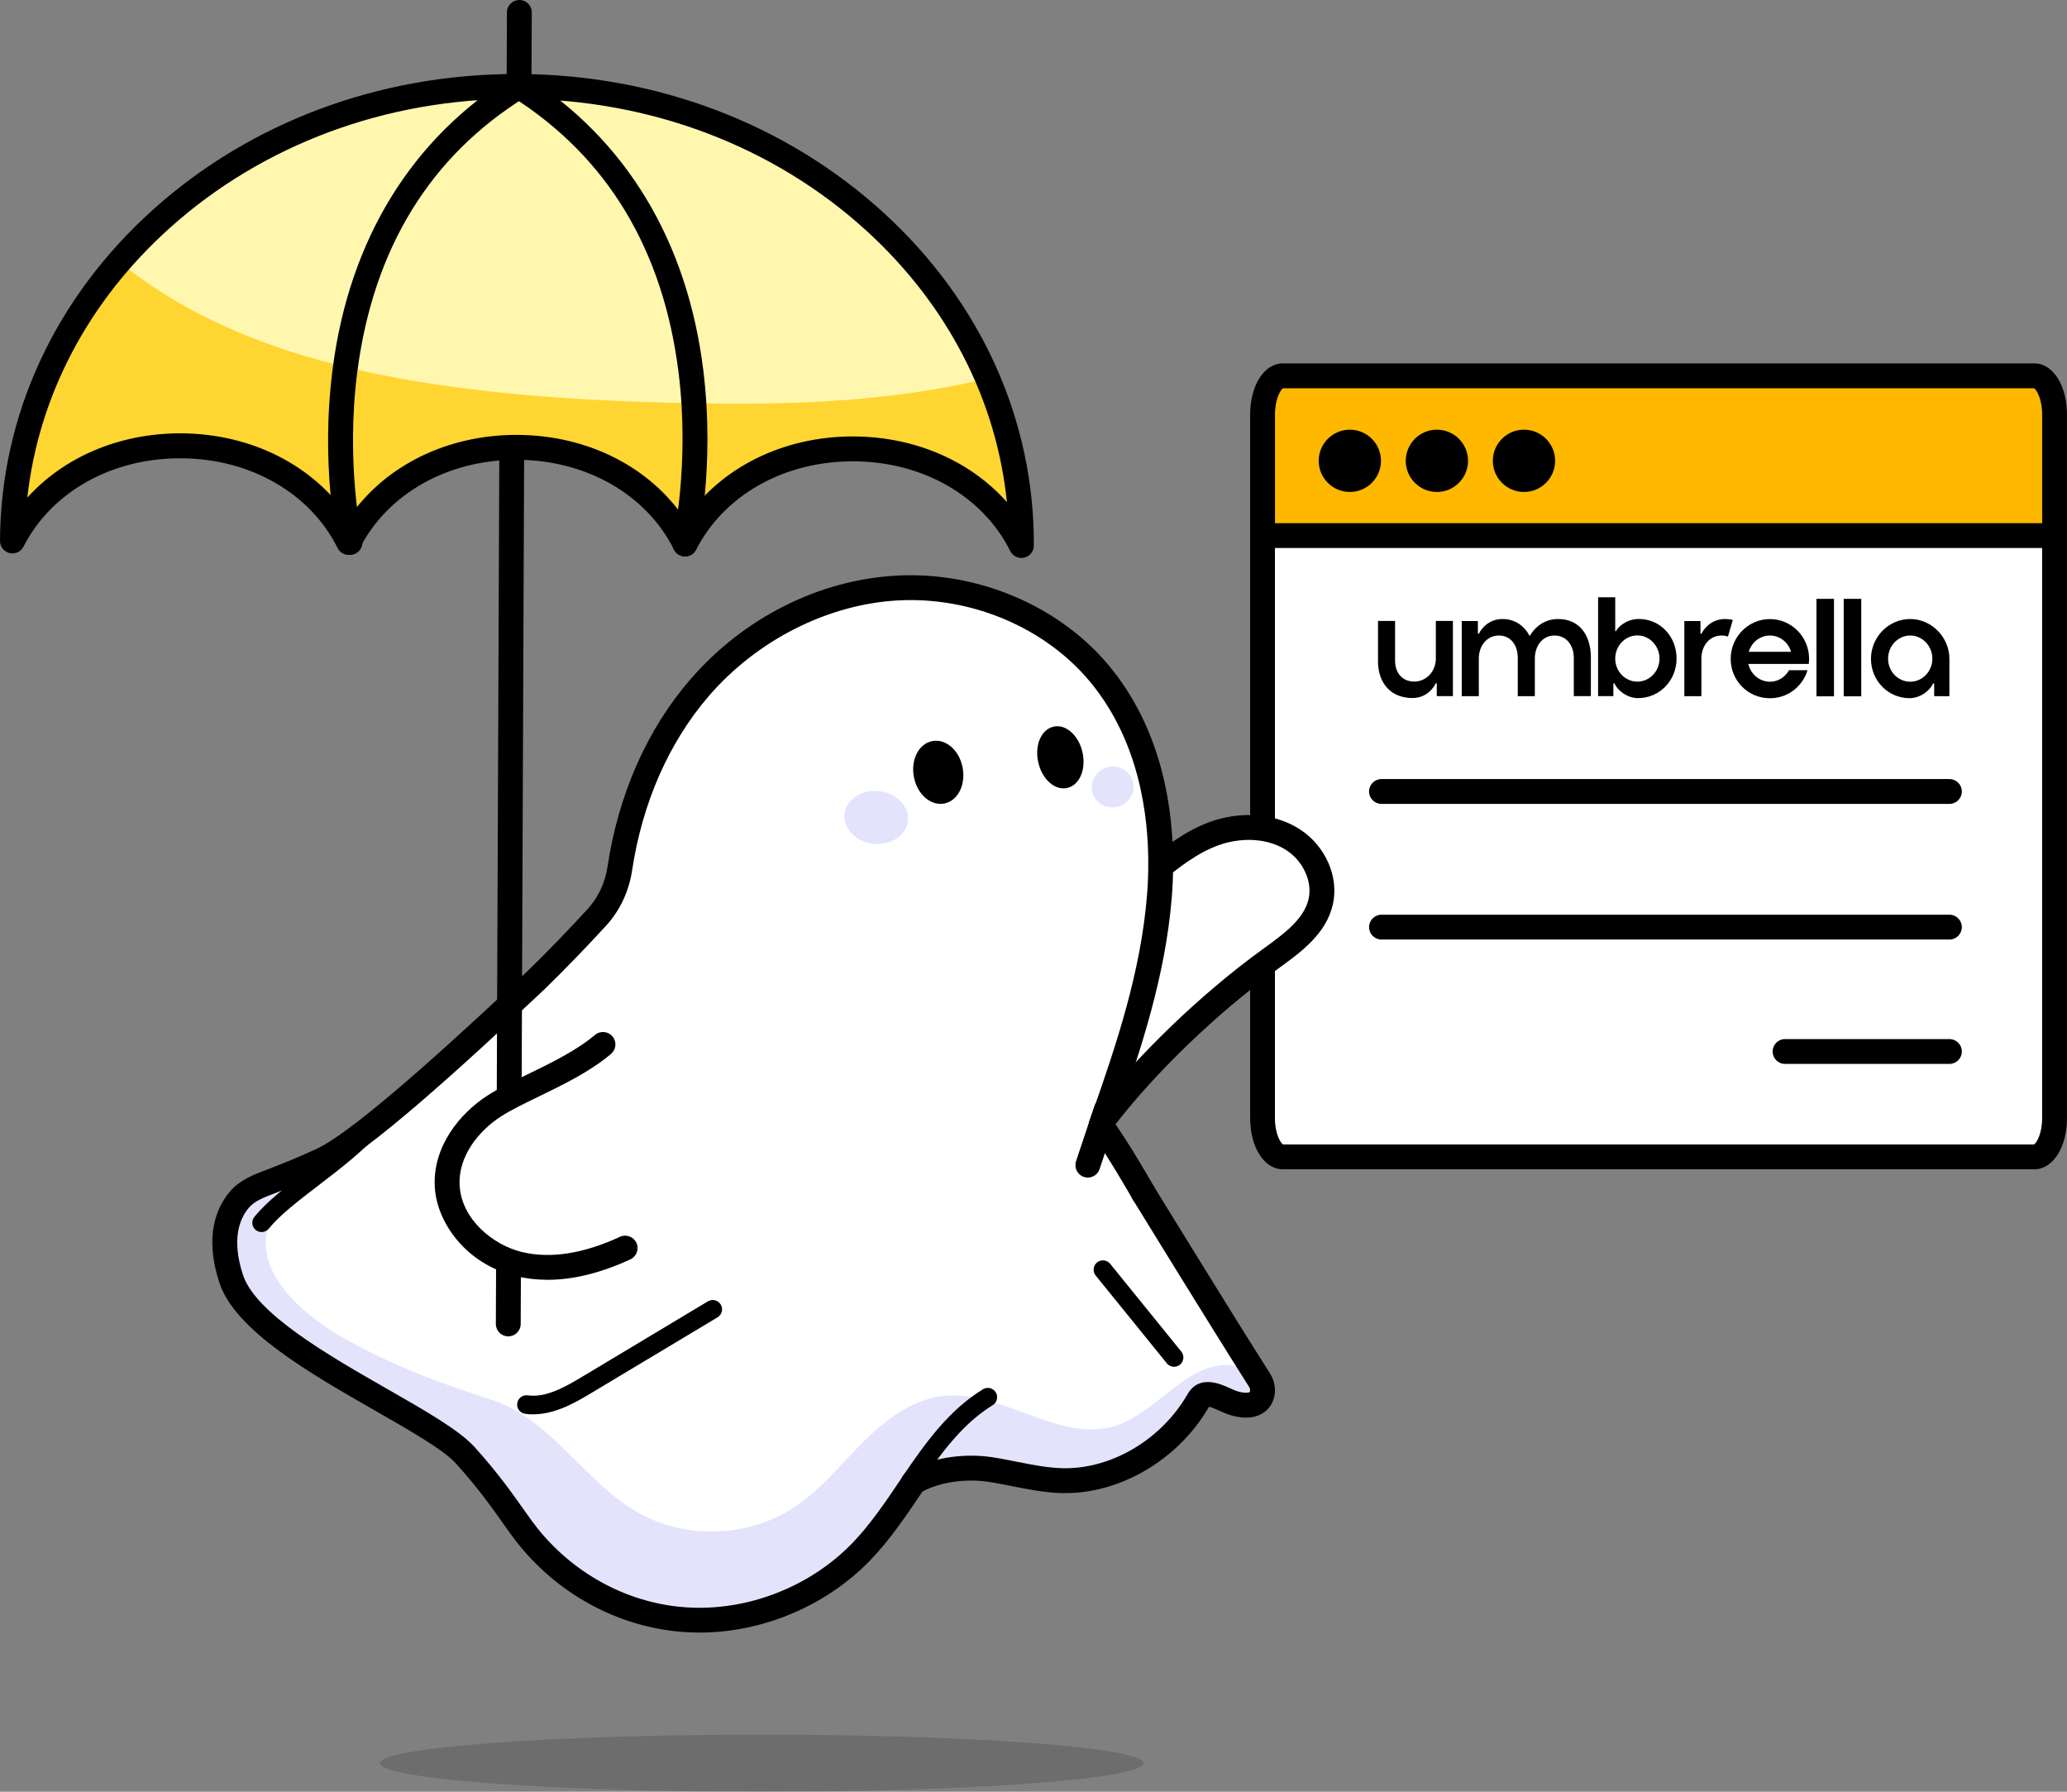 <svg width="270" height="234" viewBox="0 0 270 234" fill="none" xmlns="http://www.w3.org/2000/svg">
<rect x="0" y="0" width="270" height="234" fill="#808080" stroke="none"/>
<g clip-path="url(#clip0_2934_974)">
<path d="M264.716 49.085H168.58C166.557 49.085 164.917 50.724 164.917 52.747V147.056C164.917 149.078 166.557 150.718 168.58 150.718H264.716C266.738 150.718 268.378 149.078 268.378 147.056V52.747C268.378 50.724 266.738 49.085 264.716 49.085Z" fill="white"/>
<path d="M164.244 70.57V52.747L166.746 48.598H265.527L268.378 50.524L269.189 54.766V70.57H164.244Z" fill="#FFB800"/>
<path d="M265.738 152.708H167.562C165.132 152.708 163.299 149.829 163.299 146.009V54.158C163.299 50.338 165.132 47.459 167.562 47.459H265.738C268.167 47.459 270 50.338 270 54.158V146.009C270 149.829 268.167 152.708 265.738 152.708ZM167.598 149.464H265.693C266.013 149.294 266.751 148.081 266.751 146.009V71.571H166.536V146.009C166.536 148.081 167.278 149.29 167.594 149.464H167.598ZM166.54 68.331H266.756V54.162C266.756 52.09 266.013 50.881 265.697 50.707H167.602C167.282 50.877 166.544 52.09 166.544 54.162V68.331H166.54ZM254.642 138.949H233.168C232.271 138.949 231.546 138.223 231.546 137.327C231.546 136.431 232.271 135.705 233.168 135.705H254.642C255.538 135.705 256.264 136.431 256.264 137.327C256.264 138.223 255.538 138.949 254.642 138.949ZM254.642 122.704H180.454C179.558 122.704 178.832 121.978 178.832 121.082C178.832 120.185 179.558 119.459 180.454 119.459H254.642C255.538 119.459 256.264 120.185 256.264 121.082C256.264 121.978 255.538 122.704 254.642 122.704ZM254.642 104.99H180.454C179.558 104.99 178.832 104.264 178.832 103.368C178.832 102.472 179.558 101.746 180.454 101.746H254.642C255.538 101.746 256.264 102.472 256.264 103.368C256.264 104.264 255.538 104.99 254.642 104.99Z" fill="black"/>
<path d="M176.322 64.251C178.568 64.251 180.389 62.431 180.389 60.184C180.389 57.938 178.568 56.117 176.322 56.117C174.075 56.117 172.254 57.938 172.254 60.184C172.254 62.431 174.075 64.251 176.322 64.251Z" fill="black"/>
<path d="M187.693 64.251C189.94 64.251 191.761 62.431 191.761 60.184C191.761 57.938 189.94 56.117 187.693 56.117C185.447 56.117 183.625 57.938 183.625 60.184C183.625 62.431 185.447 64.251 187.693 64.251Z" fill="black"/>
<path d="M199.069 64.251C201.316 64.251 203.137 62.431 203.137 60.184C203.137 57.938 201.316 56.117 199.069 56.117C196.823 56.117 195.001 57.938 195.001 60.184C195.001 62.431 196.823 64.251 199.069 64.251Z" fill="black"/>
<g opacity="0.15">
<path d="M99.502 234C127.029 234 149.344 232.332 149.344 230.274C149.344 228.215 127.029 226.547 99.502 226.547C71.975 226.547 49.66 228.215 49.66 230.274C49.66 232.332 71.975 234 99.502 234Z" fill="black"/>
</g>
<path d="M168.917 109.678C171.549 111.39 173.215 114.699 172.518 117.76C171.759 121.098 168.653 123.276 165.879 125.287C158.238 130.818 149.787 138.803 144.068 146.301C147.434 136.784 150.622 127.144 151.441 117.083C151.551 115.773 151.608 114.455 151.616 113.137H151.62C154.069 111.171 156.795 109.265 159.836 108.49C162.882 107.72 166.28 107.971 168.917 109.678Z" fill="white"/>
<path d="M143.861 146.885C143.853 146.913 143.841 146.938 143.833 146.966C146.193 150.247 149.345 155.794 149.345 155.794C149.345 155.794 159.678 172.628 164.512 180.223C164.865 180.771 165.011 181.44 164.857 182.072C164.411 183.889 162.221 183.682 160.708 183.086C159.341 182.551 157.468 181.273 156.539 182.867C152.986 189.06 145.918 193.545 138.747 193.366C135.544 193.289 132.425 192.369 129.249 191.898C126.078 191.432 122.1 191.914 119.354 193.573C117.209 196.74 115.096 199.96 112.468 202.673C106.81 208.504 98.642 211.818 90.523 211.574C82.4 211.331 74.447 207.531 69.151 201.367C66.778 198.606 62.516 191.144 59.426 189.218C55.67 186.878 50.378 181.383 46.038 180.515C40.831 178.22 40.198 177.827 35.368 174.266C31.836 169.359 27.862 165.474 29.91 159.789C32.383 152.919 40.121 152.473 46.038 148.203C57.605 139.857 68.315 130.327 77.959 119.816C79.582 118.048 80.6 115.822 80.96 113.449C82.258 104.856 85.677 96.43 91.375 89.828C97.848 82.334 107.301 77.346 117.184 76.798C127.072 76.255 137.231 80.334 143.578 87.934C149.357 94.856 151.681 104.07 151.616 113.145C151.608 114.463 151.551 115.781 151.441 117.091C150.622 127.152 147.434 136.791 144.068 146.309L143.861 146.893V146.885Z" fill="white"/>
<path d="M45.556 70.845C37.197 54.097 10.143 53.992 1.622 70.643C1.772 37.694 31.402 11.12 67.796 11.286C104.19 11.452 133.572 38.298 133.422 71.247C125.064 54.499 98.01 54.393 89.489 71.044C81.13 54.296 54.076 54.191 45.556 70.841V70.845Z" fill="#FFF7AE"/>
<path d="M89.473 71.048C89.473 71.048 98.788 30.905 67.796 11.286L89.473 71.048Z" fill="#FFF7AE"/>
<path d="M45.722 70.846C45.722 70.846 36.629 30.622 67.8 11.286L45.722 70.846Z" fill="#FFF7AE"/>
<path d="M128.758 49.474C116.734 52.37 104.251 52.877 91.93 52.686C80.441 52.507 68.927 51.952 57.548 50.293C47.129 48.773 36.723 46.275 27.233 41.611C23.064 39.563 19.158 37.085 15.573 34.218C6.89 44.267 1.687 56.907 1.622 70.663C10.143 54.012 37.197 54.113 45.556 70.865C54.076 54.215 81.13 54.316 89.489 71.068C98.01 54.417 125.064 54.519 133.422 71.271C133.459 63.566 131.877 56.194 128.969 49.421C128.896 49.438 128.827 49.458 128.758 49.474Z" fill="#FFD631"/>
<path d="M67.8 12.279H67.792C66.896 12.279 66.174 11.545 66.178 10.649L66.218 1.614C66.218 0.722 66.948 0 67.841 0H67.849C68.745 0 69.467 0.734 69.463 1.63L69.422 10.665C69.422 11.557 68.692 12.279 67.8 12.279Z" fill="black"/>
<path d="M133.422 72.873C132.818 72.873 132.25 72.536 131.971 71.977C128.381 64.787 120.55 60.293 111.527 60.249C111.482 60.249 111.433 60.249 111.389 60.249C102.41 60.249 94.579 64.661 90.933 71.79C90.657 72.333 90.097 72.674 89.489 72.674H89.481C88.868 72.674 88.313 72.325 88.037 71.778C84.448 64.588 76.617 60.095 67.593 60.05C67.549 60.05 67.5 60.05 67.455 60.05C58.477 60.05 50.645 64.462 46.999 71.591C46.724 72.135 46.164 72.475 45.556 72.475H45.547C44.935 72.475 44.38 72.127 44.104 71.579C40.515 64.389 32.683 59.896 23.66 59.851H23.522C14.543 59.851 6.712 64.263 3.066 71.393C2.725 72.062 1.971 72.406 1.237 72.232C0.507 72.041 0 71.388 0 70.638C0.077 54.239 7.19 38.861 20.034 27.34C32.748 15.937 49.579 9.664 67.451 9.664C67.569 9.664 67.687 9.664 67.804 9.664C85.811 9.745 102.714 16.18 115.408 27.774C128.146 39.413 135.118 54.855 135.045 71.255C135.045 72.005 134.521 72.658 133.791 72.828C133.67 72.856 133.544 72.869 133.422 72.869V72.873ZM67.455 56.798C67.508 56.798 67.557 56.798 67.609 56.798C76.803 56.842 84.939 61.011 89.505 67.848C94.12 61.084 102.248 57.001 111.389 57.001C111.442 57.001 111.49 57.001 111.543 57.001C119.565 57.041 126.779 60.22 131.524 65.573C130.162 52.231 123.787 39.827 113.218 30.171C101.12 19.116 84.987 12.985 67.788 12.908C67.678 12.908 67.565 12.908 67.451 12.908C50.378 12.908 34.318 18.881 22.2 29.753C11.542 39.316 5.053 51.66 3.569 64.989C8.342 59.705 15.545 56.595 23.522 56.595C23.575 56.595 23.623 56.595 23.676 56.595C32.866 56.64 41.001 60.808 45.568 67.645C50.183 60.881 58.31 56.798 67.451 56.798H67.455Z" fill="black"/>
<path d="M89.473 72.67C89.351 72.67 89.229 72.658 89.104 72.629C88.232 72.427 87.688 71.555 87.891 70.683C87.919 70.565 90.142 60.687 88.633 48.622C86.626 32.604 79.322 20.503 66.928 12.656C66.17 12.178 65.947 11.176 66.425 10.418C66.904 9.659 67.905 9.436 68.664 9.915C81.759 18.204 89.781 31.485 91.865 48.322C93.427 60.95 91.152 70.991 91.054 71.413C90.88 72.163 90.215 72.67 89.477 72.67H89.473Z" fill="black"/>
<path d="M45.718 72.467C44.976 72.467 44.307 71.956 44.136 71.202C44.039 70.78 41.817 60.719 43.459 48.107C45.649 31.286 53.768 18.078 66.941 9.907C67.703 9.432 68.701 9.668 69.175 10.43C69.645 11.192 69.414 12.19 68.652 12.664C56.189 20.394 48.8 32.426 46.691 48.424C45.102 60.484 47.279 70.391 47.304 70.488C47.498 71.364 46.951 72.228 46.079 72.427C45.957 72.455 45.84 72.467 45.722 72.467H45.718Z" fill="black"/>
<path d="M66.393 174.53H66.385C65.488 174.53 64.766 173.796 64.77 172.9L65.225 58.412C65.225 57.52 65.955 56.798 66.847 56.798H66.855C67.751 56.798 68.473 57.532 68.469 58.428L68.015 172.916C68.015 173.808 67.285 174.53 66.393 174.53Z" fill="black"/>
<path d="M32.408 155.636L44.874 150.673C44.874 150.673 35.542 155.726 34.78 161.444C34.018 167.161 40.356 172.304 45.422 175.061C51.939 178.609 57.272 180.568 64.333 182.859C71.989 185.345 76.308 193.512 83.296 197.515C89.55 201.096 97.815 200.812 103.809 196.813C107.232 194.53 109.827 191.246 112.739 188.338C115.651 185.43 119.143 182.766 123.231 182.312C130.892 181.456 138.297 188.52 145.654 186.225C151.242 184.481 155.103 177.669 160.923 178.322C162.817 178.536 164.844 180.398 163.977 182.093C163.466 183.095 162.144 183.451 161.044 183.204C159.945 182.957 159.021 182.243 157.678 181.894C153.217 189.242 144.583 193.845 135.998 193.456C130.462 193.204 124.675 191.087 119.163 193.062C115.286 202.191 106.603 209.113 96.838 210.861C87.072 212.609 76.528 209.125 69.722 201.907C66.892 198.906 63.331 190.937 59.758 188.877C55.528 186.44 45.422 180.844 45.422 180.844L30.996 169.096L29.48 160.478L32.412 155.628L32.408 155.636Z" fill="#E3E3FC"/>
<path d="M78.762 136.406C74.621 139.922 68.076 142.169 64.519 144.468C60.971 146.767 58.12 150.705 58.42 155.048C58.752 159.915 63.071 163.949 67.764 165.085C72.452 166.229 77.347 164.992 81.654 163.001" fill="white"/>
<path d="M71.507 167.141C70.079 167.141 68.705 166.979 67.378 166.658C60.841 165.073 57.11 159.671 56.802 155.154C56.433 149.772 60.091 145.401 63.639 143.102C65.083 142.169 66.932 141.273 68.891 140.32C71.9 138.86 75.311 137.205 77.716 135.165C78.401 134.586 79.423 134.671 80.003 135.352C80.583 136.033 80.498 137.059 79.817 137.639C77.1 139.947 73.494 141.694 70.311 143.239C68.445 144.144 66.681 144.999 65.407 145.827C62.638 147.623 59.77 150.957 60.046 154.935C60.346 159.298 64.446 162.607 68.153 163.508C71.864 164.412 76.179 163.747 80.981 161.529C81.792 161.151 82.757 161.508 83.134 162.319C83.511 163.13 83.154 164.096 82.343 164.473C78.495 166.249 74.869 167.145 71.515 167.145L71.507 167.141Z" fill="black"/>
<path d="M144.064 147.923C143.719 147.923 143.375 147.814 143.083 147.591C142.369 147.047 142.235 146.03 142.778 145.316C148.355 138.004 156.843 129.825 164.93 123.973L165.141 123.819C167.691 121.97 170.332 120.056 170.936 117.399C171.451 115.141 170.23 112.464 168.032 111.037C165.952 109.69 163.109 109.334 160.233 110.059C157.403 110.781 154.803 112.659 152.633 114.399C151.936 114.958 150.914 114.849 150.354 114.147C149.794 113.45 149.904 112.428 150.606 111.868C153.047 109.909 156.003 107.789 159.439 106.913C163.186 105.964 166.966 106.475 169.8 108.312C173.154 110.493 174.918 114.524 174.103 118.117C173.227 121.966 169.946 124.342 167.047 126.443L166.836 126.597C158.988 132.278 150.76 140.202 145.362 147.283C145.041 147.7 144.559 147.919 144.072 147.919L144.064 147.923Z" fill="black"/>
<path d="M149.344 157.416C148.78 157.416 148.229 157.12 147.933 156.593C147.9 156.54 144.798 151.082 142.515 147.911C141.992 147.185 142.158 146.171 142.884 145.648C143.61 145.125 144.624 145.291 145.147 146.017C147.531 149.33 150.622 154.76 150.751 154.991C151.194 155.77 150.922 156.759 150.143 157.201C149.892 157.343 149.616 157.412 149.344 157.412V157.416Z" fill="black"/>
<path d="M119.354 195.195C118.806 195.195 118.267 194.916 117.963 194.413C117.501 193.646 117.744 192.649 118.514 192.186C121.349 190.475 125.652 189.733 129.485 190.297C130.632 190.467 131.772 190.694 132.875 190.913C134.915 191.319 136.841 191.7 138.784 191.748C138.91 191.748 139.035 191.752 139.161 191.752C145.407 191.752 151.786 187.896 155.132 182.064C156.644 179.469 159.439 180.742 160.635 181.29C160.866 181.395 161.089 181.497 161.3 181.582C162.359 182 163.125 181.91 163.239 181.805C163.243 181.801 163.263 181.764 163.283 181.691C163.324 181.521 163.275 181.302 163.149 181.107C158.36 173.581 148.067 156.816 147.962 156.65C147.491 155.888 147.73 154.886 148.497 154.42C149.259 153.953 150.261 154.189 150.727 154.955C150.829 155.125 161.11 171.866 165.883 179.36C166.483 180.292 166.686 181.428 166.434 182.462C166.187 183.472 165.591 184.242 164.711 184.7C163.016 185.58 160.931 184.923 160.116 184.603C159.856 184.502 159.577 184.376 159.289 184.242C158.911 184.072 158.246 183.768 157.922 183.727C154.012 190.516 146.518 195.001 139.157 195.001C139.007 195.001 138.857 195.001 138.707 194.997C136.484 194.944 134.327 194.514 132.242 194.1C131.18 193.89 130.081 193.671 129.01 193.512C125.932 193.058 122.383 193.646 120.189 194.972C119.926 195.13 119.638 195.208 119.354 195.208V195.195Z" fill="black"/>
<path d="M69.637 184.716C69.296 184.716 68.956 184.696 68.607 184.647C67.942 184.558 67.471 183.95 67.561 183.281C67.65 182.616 68.258 182.141 68.927 182.234C71.247 182.539 73.522 181.318 76.045 179.805L79.812 177.547C84.034 175.016 88.256 172.486 92.474 169.955C93.05 169.61 93.796 169.797 94.145 170.373C94.493 170.949 94.303 171.695 93.727 172.044C89.505 174.574 85.283 177.105 81.066 179.635L77.298 181.894C75.278 183.102 72.585 184.712 69.637 184.712V184.716Z" fill="black"/>
<path d="M153.364 178.503C153.011 178.503 152.658 178.349 152.419 178.053L143.123 166.585C142.702 166.062 142.783 165.296 143.302 164.874C143.825 164.452 144.591 164.533 145.013 165.052L154.308 176.52C154.73 177.044 154.649 177.81 154.13 178.232C153.903 178.414 153.635 178.503 153.364 178.503Z" fill="black"/>
<path d="M34.172 160.909C33.904 160.909 33.633 160.819 33.405 160.637C32.882 160.215 32.801 159.449 33.227 158.926C34.853 156.918 37.408 154.959 40.113 152.887C42.83 150.807 45.637 148.654 47.827 146.241C48.277 145.742 49.047 145.705 49.546 146.156C50.045 146.606 50.082 147.376 49.632 147.875C47.295 150.45 44.396 152.672 41.593 154.818C39.006 156.801 36.56 158.674 35.117 160.454C34.877 160.75 34.525 160.904 34.172 160.904V160.909Z" fill="black"/>
<path d="M142.097 153.791C141.927 153.791 141.757 153.763 141.586 153.71C140.735 153.426 140.276 152.51 140.556 151.658C140.994 150.34 141.432 149.026 141.874 147.708L142.288 146.472C142.3 146.435 142.312 146.399 142.324 146.362L142.973 144.416C143.257 143.568 144.178 143.11 145.025 143.394C145.873 143.678 146.331 144.598 146.047 145.446L145.403 147.384C145.39 147.416 145.378 147.453 145.37 147.485L144.948 148.738C144.51 150.052 144.068 151.366 143.634 152.68C143.407 153.361 142.775 153.791 142.093 153.791H142.097Z" fill="black"/>
<path d="M118.867 194.79C118.632 194.79 118.393 194.721 118.186 194.579C117.63 194.202 117.484 193.443 117.861 192.888C121.021 188.228 123.993 184.153 128.394 181.44C128.965 181.087 129.716 181.266 130.069 181.837C130.421 182.409 130.243 183.159 129.671 183.512C125.685 185.974 122.878 189.834 119.877 194.255C119.642 194.599 119.261 194.79 118.867 194.79Z" fill="black"/>
<path d="M145.869 105.393C147.344 105.095 148.303 103.683 148.011 102.241C147.719 100.799 146.286 99.872 144.811 100.171C143.336 100.47 142.377 101.881 142.669 103.323C142.961 104.765 144.394 105.692 145.869 105.393Z" fill="#E3E3FC"/>
<path d="M118.596 107.198C118.797 105.3 117.107 103.566 114.821 103.325C112.536 103.084 110.521 104.426 110.32 106.324C110.12 108.221 111.81 109.955 114.095 110.197C116.381 110.438 118.396 109.096 118.596 107.198Z" fill="#E3E3FC"/>
<path d="M124.415 97.679C123.738 97.022 122.837 96.621 121.872 96.771C120.907 96.921 120.181 97.578 119.755 98.405C119.329 99.236 119.175 100.287 119.358 101.361C119.54 102.44 120.031 103.389 120.708 104.046C121.386 104.703 122.286 105.104 123.251 104.954C124.216 104.804 124.942 104.147 125.364 103.316C125.79 102.485 125.944 101.434 125.761 100.36C125.579 99.281 125.088 98.332 124.411 97.675L124.415 97.679Z" fill="black"/>
<path d="M139.948 95.627C139.287 95.031 138.427 94.69 137.555 94.918C136.683 95.141 136.075 95.85 135.758 96.702C135.442 97.553 135.389 98.596 135.641 99.638C135.888 100.684 136.407 101.58 137.072 102.18C137.733 102.781 138.593 103.117 139.465 102.894C140.341 102.671 140.945 101.957 141.262 101.11C141.578 100.258 141.631 99.216 141.379 98.17C141.132 97.128 140.613 96.231 139.948 95.631V95.627Z" fill="black"/>
<path d="M91.35 213.209C91.058 213.209 90.766 213.205 90.474 213.197C82.071 212.945 74.005 209.02 68.339 202.426C67.366 201.29 66.543 200.131 65.59 198.784C64.126 196.712 62.463 194.364 59.587 191.164C57.965 189.356 53.63 186.878 49.039 184.254C40.441 179.335 30.7 173.763 28.648 167.498C26.645 161.383 28.299 157.664 30.035 155.616C31.325 154.095 33.125 153.414 34.711 152.814L34.881 152.749C36.463 152.149 38.868 151.192 41.358 150.04C46.926 147.457 62.313 133.02 68.883 126.852C71.551 124.245 74.208 121.499 76.763 118.717C78.137 117.217 79.034 115.311 79.354 113.202C80.782 103.737 84.513 95.286 90.146 88.765C97.121 80.691 106.94 75.74 117.095 75.176C127.667 74.592 138.301 79.081 144.822 86.892C151.871 95.335 153.29 105.834 153.237 113.154C153.229 114.528 153.168 115.899 153.059 117.225C152.228 127.457 149.056 137.076 145.601 146.849L145.394 147.433C145.094 148.276 144.165 148.718 143.322 148.422C142.478 148.122 142.036 147.197 142.332 146.35L142.539 145.766C145.921 136.204 149.024 126.808 149.823 116.957C149.928 115.713 149.985 114.427 149.993 113.133C150.042 106.353 148.752 96.661 142.332 88.972C136.456 81.936 126.848 77.889 117.273 78.416C108.132 78.923 98.91 83.583 92.603 90.886C87.376 96.945 83.904 104.828 82.566 113.689C82.148 116.438 80.968 118.932 79.155 120.911C76.564 123.738 73.863 126.524 71.129 129.196C60.058 139.586 48.05 150.515 42.725 152.984C40.149 154.177 37.667 155.166 36.037 155.786L35.867 155.851C34.528 156.358 33.263 156.837 32.513 157.721C31.312 159.136 30.201 161.804 31.734 166.492C33.397 171.569 42.968 177.044 50.657 181.444C55.69 184.323 60.034 186.809 62.009 189.003C65.014 192.345 66.806 194.883 68.246 196.919C69.15 198.196 69.929 199.303 70.805 200.321C75.879 206.226 83.085 209.742 90.58 209.965C98.233 210.196 105.979 207.049 111.312 201.554C113.647 199.141 115.631 196.209 117.545 193.37L118.019 192.673C118.522 191.931 119.528 191.736 120.27 192.239C121.012 192.742 121.207 193.752 120.704 194.49L120.234 195.187C118.238 198.139 116.174 201.193 113.639 203.809C107.889 209.737 99.615 213.217 91.358 213.217L91.35 213.209Z" fill="black"/>
<path d="M249.434 91.181C246.61 91.181 244.394 88.877 244.394 86.04C244.394 83.202 246.691 80.844 249.515 80.844C252.34 80.844 254.637 83.263 254.637 86.013V90.924H252.651V89.289L252.509 89.249C252.157 90.121 250.887 91.181 249.434 91.181ZM249.522 82.999C247.927 82.999 246.63 84.357 246.63 86.026C246.63 87.695 247.927 89.033 249.522 89.033C251.117 89.033 252.414 87.681 252.414 86.026C252.414 84.371 251.117 82.999 249.522 82.999Z" fill="black"/>
<path d="M180 86.466C180.047 89.263 181.71 91.162 184.5 91.162C186.406 91.162 187.325 89.736 187.541 89.236L187.676 89.263V90.912H189.784V81.095H187.554V86.108C187.507 87.716 186.298 89.013 184.737 89.013C183.176 89.013 182.23 87.885 182.23 86.277V81.095H180V86.466Z" fill="black"/>
<path d="M203.514 80.844C200.926 80.844 199.818 83.067 199.818 83.073C199.109 81.729 197.906 80.844 196.257 80.844C194.352 80.844 193.399 82.269 193.183 82.769L193.048 82.742V81.107H190.939V90.924H193.169V85.904C193.217 84.296 194.244 82.999 195.804 82.999C197.365 82.999 198.257 84.296 198.257 85.904V90.924H200.487V85.904C200.541 84.296 201.501 82.999 203.062 82.999C204.622 82.999 205.575 84.296 205.575 85.904V90.918H207.805V85.729C207.758 82.931 206.312 80.844 203.514 80.844Z" fill="black"/>
<path d="M226.353 80.965C226.035 80.884 225.697 80.844 225.332 80.844C223.427 80.844 222.474 82.269 222.258 82.769L222.123 82.742V81.107H220.015V90.924H222.244V85.904C222.292 84.296 223.319 82.999 224.88 82.999C225.184 82.999 225.461 83.046 225.711 83.141L226.346 80.972L226.353 80.965Z" fill="black"/>
<path d="M210.988 78V82.398L211.075 82.446C211.292 81.946 212.413 80.838 214.062 80.838C216.886 80.838 219.001 83.142 219.001 86.007C219.001 88.871 216.785 91.175 213.961 91.175C212.508 91.175 211.238 90.115 210.886 89.243L210.744 89.283V90.918H208.751V78.007H210.981L210.988 78ZM213.88 89.02C215.474 89.02 216.772 87.669 216.772 86.013C216.772 84.358 215.474 82.986 213.88 82.986C212.285 82.986 210.988 84.344 210.988 86.013C210.988 87.682 212.285 89.02 213.88 89.02Z" fill="black"/>
<path d="M231.191 89.033C229.86 89.033 228.678 88.054 228.373 86.709H236.272C236.272 86.709 236.313 86.222 236.313 86.047C236.313 83.182 234.016 80.851 231.191 80.851C228.367 80.851 226.069 83.182 226.069 86.047C226.069 88.912 228.353 91.189 231.191 91.189C234.029 91.189 235.685 89.067 236.097 87.533H233.691C233.691 87.533 232.928 89.033 231.191 89.033ZM231.191 83C232.468 83 233.576 83.851 233.955 85.128H228.428C228.806 83.858 229.914 83 231.191 83Z" fill="black"/>
<path d="M239.563 78.21H237.272V90.939H239.563V78.21Z" fill="black"/>
<path d="M243.124 78.21H240.833V90.939H243.124V78.21Z" fill="black"/>
</g>
<defs>
<clipPath id="clip0_2934_974">
<rect width="270" height="234" fill="white"/>
</clipPath>
</defs>
</svg>
